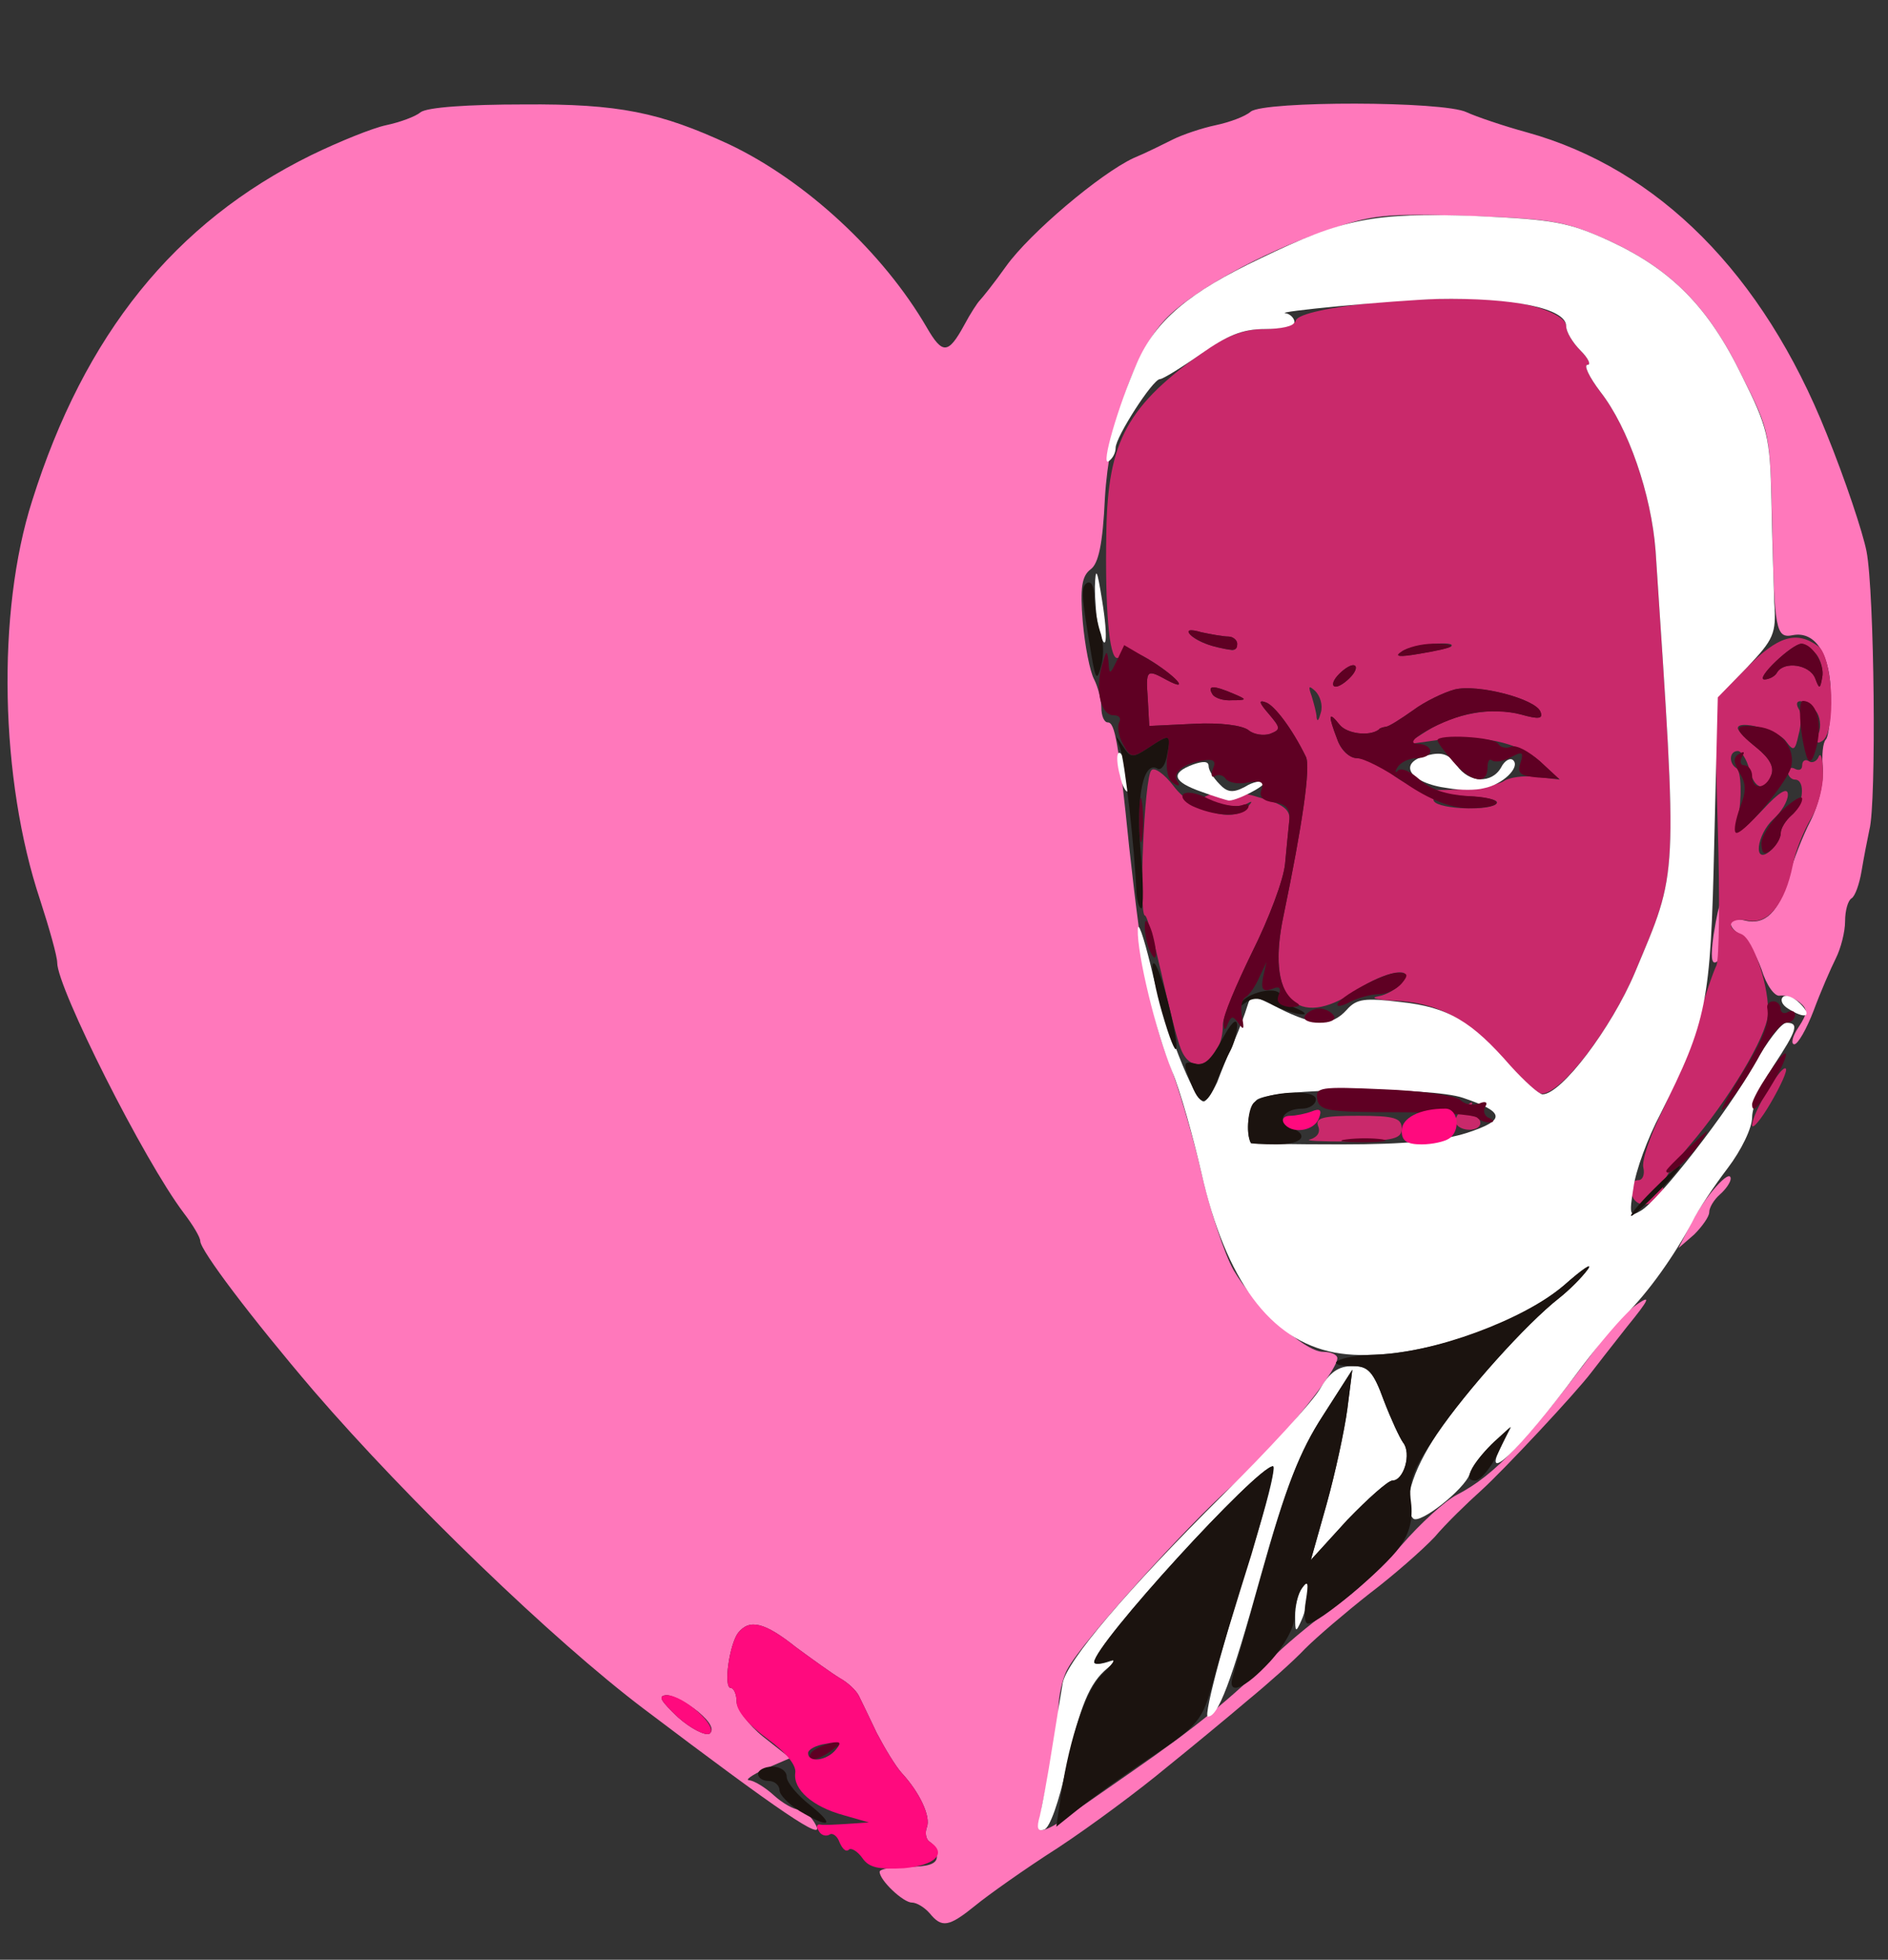 <svg  xmlns="http://www.w3.org/2000/svg"  width="264" height="274" viewBox="0 0 2640 2740"><rect x="0" y="0" width="2640" height="2740" fill="#333333" stroke="none"/><g id="l4ewyBG2ef9yNCuat7yUJus" fill="rgb(255,120,187)" style="transform: none;"><g><path id="pRY9i5kzF" d="M1300 2675 c-7 -8 -18 -15 -25 -15 -12 0 -45 -31 -45 -43 0 -4 18 -7 40 -7 28 0 40 -4 40 -14 0 -8 -4 -17 -10 -21 -5 -3 -7 -12 -4 -20 6 -15 -10 -49 -35 -76 -9 -10 -24 -35 -35 -56 -10 -21 -21 -44 -25 -52 -4 -8 -16 -19 -27 -25 -10 -6 -38 -26 -61 -43 -44 -35 -65 -40 -81 -20 -12 16 -21 77 -10 77 4 0 8 9 8 19 0 10 17 33 37 49 l38 30 -35 15 c-19 9 -29 16 -22 16 7 1 22 10 34 21 12 11 28 20 35 20 7 0 18 10 24 22 13 24 -48 -17 -241 -163 -127 -96 -329 -291 -461 -444 -88 -103 -159 -197 -159 -210 0 -5 -10 -22 -23 -39 -56 -74 -177 -315 -177 -350 0 -9 -11 -48 -24 -88 -56 -168 -61 -402 -11 -558 73 -232 199 -389 390 -483 39 -19 86 -38 105 -42 19 -4 41 -12 48 -18 9 -7 66 -11 145 -11 132 -1 190 11 287 56 107 51 215 151 276 256 22 38 30 37 52 -3 9 -17 19 -32 22 -35 3 -3 20 -24 37 -48 33 -46 131 -129 178 -151 17 -7 41 -19 55 -26 14 -7 41 -16 60 -20 19 -4 41 -12 49 -19 19 -15 270 -15 302 1 13 6 51 19 84 28 184 51 330 198 419 421 26 64 51 139 56 165 11 57 14 352 4 389 -3 14 -8 40 -11 58 -3 18 -9 35 -14 38 -5 3 -9 17 -9 32 0 15 -6 38 -13 52 -7 14 -21 46 -31 73 -10 26 -22 47 -27 47 -5 0 -3 -11 6 -24 13 -20 13 -25 1 -35 -8 -6 -20 -10 -27 -9 -7 2 -19 -14 -26 -37 -8 -22 -21 -43 -29 -48 -21 -12 -17 -26 6 -20 28 7 48 -12 61 -61 6 -22 20 -58 31 -79 11 -22 18 -52 17 -72 -2 -19 0 -37 4 -41 4 -4 7 -31 7 -61 0 -57 -21 -91 -53 -85 -24 5 -26 -7 -29 -154 -3 -129 -3 -131 -42 -208 -47 -97 -99 -149 -185 -189 -60 -27 -78 -31 -196 -35 -120 -4 -136 -2 -202 21 -89 30 -189 86 -224 124 -44 47 -78 149 -84 249 -3 65 -9 92 -20 100 -12 9 -15 25 -11 73 3 34 10 70 16 81 5 10 10 28 10 39 0 12 4 21 9 21 10 0 15 27 30 175 19 172 31 236 55 299 13 33 34 104 46 156 12 52 32 113 45 136 30 51 99 114 125 114 11 0 20 4 20 9 0 19 -90 129 -148 179 -62 55 -208 216 -229 255 -7 12 -13 38 -13 57 0 19 -7 64 -15 99 -9 35 -13 66 -11 69 3 3 16 -3 28 -11 13 -9 59 -41 102 -71 88 -61 136 -100 199 -162 23 -22 61 -53 85 -69 24 -16 65 -54 92 -85 26 -30 61 -62 77 -70 54 -28 98 -75 203 -216 14 -19 36 -42 50 -51 19 -13 16 -6 -15 32 -22 28 -44 56 -50 64 -22 29 -122 136 -154 165 -19 17 -49 46 -65 65 -17 18 -58 54 -91 79 -33 26 -73 60 -90 77 -16 17 -52 49 -80 72 -27 23 -79 66 -115 95 -36 30 -103 80 -150 111 -47 30 -99 67 -116 81 -37 30 -47 32 -64 11z m-324 -282 c-15 -12 -35 -23 -44 -23 -13 1 -8 8 16 31 18 16 38 26 44 23 7 -5 2 -16 -16 -31z"></path><path id="pPerJ9r9V" d="M2365 1710 c18 -36 55 -78 55 -62 0 5 -7 15 -15 22 -8 7 -15 18 -15 25 0 6 -10 20 -21 31 l-22 19 18 -35z"></path><path id="pm6a1zrdc" d="M2396 1308 c9 -57 14 -61 14 -10 0 22 -5 44 -10 47 -7 4 -8 -8 -4 -37z"></path></g></g><g id="lup9tKejkq1nCI3p4uMsQz" fill="rgb(201,41,107)" style="transform: none;"><g><path id="piX50KIc8" d="M2293 1683 c-16 -6 -17 -33 -2 -33 6 0 9 -8 7 -17 -3 -10 10 -47 28 -83 17 -36 39 -92 49 -125 9 -33 21 -67 25 -75 4 -8 5 -95 2 -193 l-5 -178 44 -44 c45 -46 71 -54 102 -31 20 16 25 120 5 132 -8 5 -9 2 -5 -11 4 -9 2 -24 -4 -31 -13 -16 -33 -19 -24 -3 4 5 4 22 0 36 -5 23 -7 24 -18 9 -12 -16 -67 -30 -67 -18 0 4 12 16 27 28 17 14 24 26 20 37 -9 25 -24 21 -31 -8 -4 -14 -11 -25 -16 -25 -12 0 -13 17 -2 24 7 4 8 42 2 71 -6 25 2 22 35 -13 23 -25 35 -32 35 -21 0 9 -9 24 -20 34 -24 22 -29 65 -5 45 8 -7 15 -18 15 -25 0 -7 7 -18 15 -25 17 -14 20 -50 5 -50 -5 0 -10 -5 -10 -11 0 -5 5 -7 10 -4 6 3 10 1 10 -5 0 -6 4 -9 9 -6 5 4 12 0 14 -6 3 -7 6 3 6 22 1 19 -7 49 -17 65 -10 17 -22 46 -25 64 -11 55 -35 84 -63 78 -26 -5 -33 10 -9 19 17 7 40 77 37 113 -2 30 -54 118 -110 183 -23 27 -40 53 -37 58 7 11 -17 28 -32 23z m247 -768 c-7 -8 -16 -15 -21 -15 -13 0 -65 49 -52 50 6 0 15 -4 18 -10 10 -16 45 -11 53 8 6 16 7 16 10 -1 2 -10 -2 -24 -8 -32z"></path><path id="pa0942xBi" d="M1832 1593 c10 -3 15 -10 11 -19 -4 -11 7 -14 56 -14 51 0 61 3 61 18 0 14 -11 17 -73 18 -39 0 -64 -1 -55 -3z"></path><path id="p9mmX5ZGn" d="M2036 1571 c-3 -5 2 -15 11 -22 12 -10 14 -10 9 -1 -4 6 -2 12 3 12 6 0 11 5 11 10 0 12 -27 13 -34 1z"></path><path id="pWvWIz3Kx" d="M2450 1573 c0 -16 41 -85 47 -79 3 2 -7 24 -21 48 -14 24 -26 38 -26 31z"></path><path id="pjwQj32C7" d="M2102 1480 c-50 -56 -93 -79 -154 -81 -23 -1 -33 -4 -21 -6 12 -2 27 -11 33 -19 21 -24 -23 -17 -64 11 -83 56 -126 11 -101 -106 26 -125 38 -207 31 -221 -19 -39 -44 -72 -56 -76 -11 -4 -9 1 4 16 17 20 17 22 2 28 -9 3 -23 1 -30 -5 -9 -7 -40 -11 -77 -9 l-62 3 -2 -37 c-3 -42 -2 -43 27 -27 34 18 11 -7 -27 -30 -19 -11 -35 -16 -35 -11 0 6 -4 10 -8 10 -11 0 -17 -69 -15 -176 2 -128 29 -177 140 -255 29 -20 54 -29 81 -29 23 0 42 -5 44 -12 7 -19 187 -37 283 -28 51 4 95 21 95 36 0 8 9 23 20 34 11 11 15 20 10 20 -6 0 2 17 18 38 39 50 71 143 77 222 31 468 32 444 -29 590 -34 80 -104 171 -131 169 -5 0 -29 -22 -53 -49z m-9 -357 c3 -5 -17 -9 -45 -10 -30 -2 -47 1 -43 7 7 12 82 14 88 3z m10 -31 c7 -5 27 -8 45 -6 l33 4 -26 -24 c-31 -29 -88 -40 -147 -31 l-43 6 30 -19 c40 -25 93 -34 132 -23 25 7 31 6 27 -4 -7 -18 -88 -39 -120 -31 -15 4 -42 17 -58 29 -17 12 -34 23 -38 23 -5 1 -9 2 -10 4 -13 10 -45 6 -55 -7 -16 -20 -16 -13 -3 21 5 15 17 26 28 26 10 0 32 10 49 23 26 19 43 23 88 21 31 -1 61 -7 68 -12z m-264 -126 c-9 -8 -10 -7 -5 7 3 10 7 24 7 30 1 7 3 4 6 -7 3 -10 -1 -23 -8 -30z m-114 4 c-28 -12 -37 -12 -30 0 3 6 16 10 28 9 21 0 21 -1 2 -9z m165 -25 c7 -8 8 -15 2 -15 -5 0 -15 7 -22 15 -7 8 -8 15 -2 15 5 0 15 -7 22 -15z m139 -41 c10 -9 -56 -3 -69 7 -11 7 -4 8 25 3 22 -4 42 -8 44 -10z m-299 -4 c0 -5 -6 -10 -12 -10 -7 0 -24 -3 -38 -6 -17 -5 -22 -3 -15 4 9 9 30 17 58 21 4 0 7 -3 7 -9z"></path><path id="pOa8Lnm7P" d="M1651 1466 c-5 -12 -17 -60 -27 -105 -10 -44 -20 -81 -23 -81 -9 0 -1 -194 9 -203 4 -5 18 5 31 22 26 35 83 52 102 31 9 -10 9 -11 0 -6 -7 4 -24 4 -39 0 -26 -7 -27 -8 -7 -15 12 -4 40 -2 64 6 33 9 43 17 42 31 -1 11 -4 38 -6 61 -2 23 -23 78 -46 124 -22 45 -41 91 -41 101 0 52 -43 77 -59 34z"></path></g></g><g id="l2NzgcN5QysdztR8ZkNTWpd" fill="rgb(255,255,255)" style="transform: none;"><g><path id="pnZMvMuCB" d="M1454 2539 c3 -13 11 -55 17 -94 6 -38 13 -80 15 -92 6 -31 89 -129 224 -263 64 -63 125 -130 135 -147 14 -24 26 -33 46 -33 22 0 29 7 44 48 10 26 22 52 27 59 12 15 1 53 -15 53 -6 0 -34 25 -63 55 l-51 56 22 -78 c12 -43 25 -103 29 -133 l7 -55 -41 64 c-33 51 -52 99 -87 224 -42 152 -60 197 -74 197 -7 0 27 -125 71 -262 15 -49 24 -88 20 -88 -22 0 -250 249 -250 274 0 3 8 3 18 0 15 -5 15 -4 1 8 -26 21 -39 54 -58 140 -10 46 -23 84 -31 86 -9 3 -11 -2 -6 -19z"></path><path id="p1E2cXmYOK" d="M1811 2260 c0 -14 4 -32 9 -40 8 -12 10 -12 9 5 0 11 -4 29 -9 40 -8 18 -9 18 -9 -5z"></path><path id="p19RjkY7CL" d="M1976 2123 c-16 -17 -2 -66 34 -119 40 -59 124 -153 170 -189 14 -11 32 -29 40 -40 8 -11 -7 -1 -33 22 -75 64 -232 111 -321 94 -90 -17 -152 -101 -186 -251 -12 -52 -30 -116 -41 -142 -23 -56 -49 -164 -48 -198 0 -14 8 9 18 50 18 80 61 190 74 190 4 0 12 -12 19 -27 6 -16 16 -41 24 -58 7 -16 15 -38 18 -48 5 -17 8 -16 45 3 50 25 73 25 94 2 14 -16 26 -17 76 -11 66 7 99 27 153 89 20 22 40 40 45 40 26 0 96 -92 129 -170 61 -146 60 -122 29 -590 -6 -79 -38 -172 -77 -222 -16 -21 -24 -38 -18 -38 5 0 1 -9 -10 -20 -11 -11 -20 -26 -20 -34 0 -25 -74 -40 -180 -38 -62 2 -232 18 -212 20 6 1 12 7 12 12 0 6 -19 10 -41 10 -32 0 -53 9 -90 35 -27 19 -53 35 -57 35 -10 0 -62 81 -62 96 0 7 -4 15 -10 19 -11 7 13 -76 40 -138 26 -59 72 -98 173 -146 116 -56 158 -64 300 -59 109 5 129 8 188 35 86 40 138 92 185 189 36 72 39 85 41 173 1 53 3 117 4 144 3 43 -1 51 -38 90 l-41 42 -5 205 c-5 223 -10 247 -75 377 -18 34 -35 80 -38 104 -6 37 -5 41 10 32 25 -14 124 -141 159 -205 18 -32 38 -58 45 -58 18 0 15 10 -18 60 -16 25 -30 57 -30 72 0 15 -15 46 -34 71 -19 25 -42 59 -50 76 -25 47 -62 99 -93 129 -15 15 -46 52 -68 82 -81 109 -137 162 -104 98 l12 -23 -26 24 c-15 13 -29 32 -32 42 -7 21 -70 71 -79 62z m75 -539 c55 -18 54 -29 -5 -49 -46 -16 -269 -14 -289 3 -11 10 -16 44 -8 60 0 1 58 2 127 2 89 0 140 -5 175 -16z"></path><path id="p11P5AZIn7" d="M2500 1410 c-8 -5 -11 -12 -7 -16 4 -4 15 0 24 9 18 18 8 23 -17 7z"></path><path id="piMgGZey2" d="M1680 1107 c-40 -14 -44 -26 -12 -38 14 -5 22 -5 22 2 0 6 7 17 15 25 11 12 19 13 36 4 11 -7 23 -9 26 -6 5 4 -42 28 -50 25 -1 0 -18 -5 -37 -12z"></path><path id="p10sOW8mW6" d="M1566 1084 c-4 -14 -5 -29 -2 -31 3 -3 8 7 12 21 3 15 4 29 1 32 -2 3 -8 -7 -11 -22z"></path><path id="pKPqThGN2" d="M2025 1102 c-55 -7 -72 -36 -29 -46 20 -5 30 -2 41 14 17 25 49 26 62 3 5 -10 13 -14 17 -10 10 10 -15 34 -41 39 -11 3 -33 3 -50 0z"></path><path id="p1DTLYt5Tv" d="M1536 878 c-3 -13 -5 -39 -5 -58 1 -28 3 -25 10 19 9 55 6 80 -5 39z"></path></g></g><g id="l4Qb4xNfOQwlnZzSuS1GigD" fill="rgb(27,19,15)" style="transform: none;"><g><path id="p1HQT2ymwJ" d="M1118 2532 c-16 -10 -28 -23 -28 -29 0 -7 -7 -13 -15 -13 -8 0 -15 -4 -15 -10 0 -5 9 -10 20 -10 11 0 20 6 20 14 0 8 15 26 33 40 36 29 27 33 -15 8z"></path><path id="p12OIVzhQ6" d="M1484 2507 c12 -79 35 -146 59 -168 17 -17 18 -21 5 -16 -10 4 -18 4 -18 1 0 -24 228 -274 250 -274 4 0 -10 55 -30 123 -21 67 -46 148 -54 179 -15 54 -20 60 -87 105 -39 26 -85 59 -102 73 l-30 24 7 -47z"></path><path id="pg6UuePcG" d="M1724 2343 c3 -10 23 -81 45 -159 30 -106 49 -156 81 -205 l41 -64 -7 55 c-4 30 -17 90 -29 133 l-22 78 51 -56 c29 -30 57 -55 63 -55 16 0 27 -38 15 -53 -5 -7 -17 -33 -27 -59 -14 -39 -22 -48 -41 -48 -49 0 -22 -15 29 -16 81 -2 208 -49 264 -97 26 -23 41 -33 33 -22 -8 11 -26 29 -40 40 -47 37 -130 130 -171 190 -33 49 -40 66 -36 95 3 24 -2 44 -16 63 -21 30 -113 107 -128 107 -5 0 -6 -15 -3 -32 4 -25 3 -29 -5 -18 -6 8 -11 26 -11 41 0 14 -14 40 -34 62 -36 39 -61 49 -52 20z"></path><path id="pojGTdKGd" d="M2059 2052 c5 -9 19 -26 31 -37 l22 -20 -18 38 c-10 20 -24 37 -31 37 -10 0 -11 -5 -4 -18z"></path><path id="pAVhWtP7v" d="M2310 1665 c19 -19 36 -35 39 -35 3 0 -10 16 -29 35 -19 19 -36 35 -39 35 -3 0 10 -16 29 -35z"></path><path id="pmCr39zAM" d="M1749 1598 c-7 -14 -4 -50 5 -57 19 -15 86 -19 86 -4 0 7 -9 13 -19 13 -26 0 -37 18 -17 26 28 11 17 24 -19 24 -19 0 -36 -1 -36 -2z"></path><path id="pnhpplu45" d="M1664 1511 c-10 -25 -9 -28 7 -24 13 4 23 -6 38 -34 12 -22 20 -31 21 -20 0 9 -4 25 -9 35 -5 9 -14 29 -20 45 -14 35 -24 34 -37 -2z"></path><path id="pydIAvGIF" d="M1625 1416 c-9 -31 -15 -62 -13 -68 3 -7 12 17 21 52 20 80 14 92 -8 16z"></path><path id="p19N47GYci" d="M1780 1405 c-18 -11 -28 -11 -40 -2 -12 9 -13 9 -3 -3 14 -15 53 -21 53 -8 0 5 10 13 23 18 12 5 15 9 7 8 -8 0 -26 -6 -40 -13z"></path><path id="pFUlaAx5D" d="M1589 1248 c-2 -58 -16 -185 -23 -203 -7 -18 -7 -19 4 -2 11 17 14 17 35 3 32 -21 33 -20 27 9 -2 14 -8 22 -13 20 -20 -13 -31 39 -24 116 4 43 4 79 1 79 -3 0 -6 -10 -7 -22z"></path><path id="p8KKQL58s" d="M1526 915 c-14 -84 -15 -94 -6 -100 6 -3 10 5 10 19 0 13 4 35 8 48 5 13 6 34 2 48 -6 23 -8 21 -14 -15z"></path></g></g><g id="l1kTLeZdP48tPyhP4AZz7wM" fill="rgb(95,0,35)" style="transform: none;"><g><path id="p15niZmaFf" d="M1134 2451 c3 -5 16 -11 28 -14 22 -6 22 -5 4 8 -22 17 -40 20 -32 6z"></path><path id="pz1qCWEpq" d="M2330 1637 c0 -2 14 -16 32 -33 31 -29 31 -29 12 -2 -16 23 -44 45 -44 35z"></path><path id="pmLuzA3cc" d="M1883 1593 c15 -2 37 -2 50 0 12 2 0 4 -28 4 -27 0 -38 -2 -22 -4z"></path><path id="p10JQMYkE0" d="M2066 1563 c-4 -5 -56 -8 -114 -8 -95 0 -107 -2 -110 -18 -3 -17 3 -18 93 -14 53 2 101 9 107 15 6 6 17 8 26 5 9 -4 13 -2 9 4 -4 6 -1 14 5 16 7 3 8 6 2 6 -6 1 -14 -2 -18 -6z"></path><path id="p13OQ6FIsX" d="M2430 1511 c36 -58 45 -80 41 -103 0 -5 4 -8 9 -8 5 0 10 5 10 11 0 5 5 7 10 4 6 -3 10 -1 10 4 0 6 -6 11 -13 11 -6 0 -22 19 -35 43 -12 23 -34 56 -47 72 -14 17 -7 1 15 -34z"></path><path id="pnJz4V0f0" d="M2450 1544 c0 -11 42 -75 47 -71 2 3 -6 21 -18 41 -20 34 -29 44 -29 30z"></path><path id="pHnzbQ2Nt" d="M1711 1429 c-1 -9 18 -53 40 -98 23 -46 44 -101 46 -124 2 -23 5 -51 6 -62 1 -14 -5 -21 -21 -23 -16 -2 -22 -8 -18 -18 4 -11 -1 -13 -19 -10 -14 3 -27 0 -31 -5 -3 -5 -10 -7 -15 -4 -5 3 -6 -1 -3 -10 5 -11 1 -14 -12 -12 -29 4 -45 17 -38 29 5 7 2 8 -5 3 -8 -4 -11 -20 -9 -36 5 -34 5 -34 -27 -13 -22 14 -24 14 -35 -6 -6 -11 -8 -25 -5 -30 3 -6 0 -10 -8 -10 -18 0 -26 -36 -16 -70 6 -21 7 -22 9 -5 1 19 2 19 12 -2 l10 -21 34 20 c37 22 60 47 26 29 -29 -16 -30 -15 -27 27 l2 37 62 -3 c37 -2 68 2 77 9 7 6 21 8 30 5 15 -6 15 -8 -2 -28 -13 -15 -15 -20 -4 -16 12 4 37 37 56 76 7 14 -5 96 -31 221 -14 65 -8 107 18 123 7 4 3 6 -10 6 -14 -2 -19 -7 -15 -17 4 -10 1 -13 -10 -8 -12 4 -15 0 -12 -16 l5 -22 -10 21 c-5 12 -14 25 -19 28 -6 3 -8 16 -5 29 3 16 2 18 -5 8 -8 -11 -10 -11 -15 0 -4 11 -6 10 -6 -2z"></path><path id="pbAg0TU2J" d="M1825 1420 c3 -5 12 -10 20 -10 8 0 17 5 20 10 4 6 -5 10 -20 10 -15 0 -24 -4 -20 -10z"></path><path id="p12R5dKEyx" d="M1870 1405 c0 -10 65 -45 84 -45 15 0 16 3 6 15 -7 8 -21 15 -32 15 -11 0 -28 5 -39 10 -10 6 -19 8 -19 5z"></path><path id="pV7KbEy4p" d="M1606 1325 c-3 -9 -6 -24 -5 -33 0 -9 5 -4 10 12 9 32 6 48 -5 21z"></path><path id="pDAYVAAaN" d="M2463 1181 c-1 -10 12 -31 28 -47 16 -15 29 -23 29 -17 0 6 -7 16 -15 23 -8 7 -15 18 -15 25 0 7 -6 17 -13 23 -10 8 -13 6 -14 -7z"></path><path id="pZweGbZLu" d="M1593 1145 c0 -27 2 -38 4 -22 2 15 2 37 0 50 -2 12 -4 0 -4 -28z"></path><path id="pHK4aiV9G" d="M2427 1164 c-3 -3 0 -18 6 -35 9 -22 9 -34 -1 -49 -8 -14 -9 -21 0 -26 7 -4 8 -3 4 4 -4 7 -2 12 3 12 6 0 11 7 11 15 0 20 19 19 27 -2 4 -11 -3 -23 -20 -37 -34 -27 -34 -34 0 -30 33 3 55 31 47 58 -8 24 -70 97 -77 90z"></path><path id="p1AehFpwwf" d="M1672 1129 c-13 -5 -21 -13 -18 -18 4 -5 19 -3 36 6 17 8 38 12 46 9 8 -3 12 -2 9 4 -8 12 -42 12 -73 -1z"></path><path id="pzJ5iVQfj" d="M1965 1095 c-27 -19 -58 -35 -68 -35 -10 0 -22 -12 -27 -26 -13 -34 -13 -41 3 -21 10 13 42 17 55 7 1 -2 5 -3 10 -4 4 0 21 -11 38 -23 16 -12 43 -25 58 -29 32 -8 113 13 120 31 4 10 -2 11 -27 4 -18 -5 -48 -6 -67 -2 -41 7 -105 43 -77 43 9 0 17 5 17 10 0 6 -9 10 -19 10 -11 0 -23 6 -27 13 -4 6 -3 9 1 4 5 -4 18 2 30 13 15 14 38 21 67 23 54 2 54 17 0 17 -25 -1 -53 -12 -87 -35z"></path><path id="p10a5DFkKi" d="M2032 1065 c-12 -14 -22 -27 -22 -30 0 -9 79 -5 85 5 3 5 11 7 18 4 8 -3 25 7 40 20 l27 25 -30 -2 c-24 -2 -29 -6 -24 -20 5 -16 3 -17 -14 -8 -11 6 -22 7 -26 4 -3 -3 -6 1 -6 10 0 25 -23 21 -48 -8z"></path><path id="p1GvVdSeaq" d="M2527 1060 c-9 -25 -14 -80 -6 -80 18 0 27 27 20 60 -5 22 -10 29 -14 20z"></path><path id="pzRn3rqDA" d="M1695 970 c-7 -12 2 -12 30 0 19 8 19 9 -2 9 -12 1 -25 -3 -28 -9z"></path><path id="pb9Hmsi9N" d="M1870 945 c7 -8 17 -15 22 -15 6 0 5 7 -2 15 -7 8 -17 15 -22 15 -6 0 -5 -7 2 -15z"></path><path id="p1DXlMYE3j" d="M2538 948 c-8 -19 -43 -24 -53 -8 -3 6 -12 10 -18 10 -13 -1 39 -50 52 -50 15 0 33 29 29 47 -3 17 -4 17 -10 1z"></path><path id="pwud5Y1zq" d="M1960 911 c8 -6 28 -11 44 -11 39 0 31 6 -19 14 -29 5 -36 4 -25 -3z"></path><path id="pPuwV2sGC" d="M1695 903 c-11 -3 -24 -10 -30 -15 -7 -7 -2 -9 15 -4 14 3 31 6 38 6 6 0 12 5 12 10 0 10 -3 11 -35 3z"></path></g></g><g id="l4BUvu3rVrKHtGnVxxz3XMG" fill="rgb(255,10,126)" style="transform: none;"><g><path id="p10gK9qNOB" d="M1206 2598 c-7 -10 -16 -15 -19 -12 -4 4 -9 -1 -13 -10 -3 -9 -10 -14 -14 -11 -5 3 -12 1 -15 -5 -4 -6 -3 -10 2 -9 4 1 22 0 38 -1 l30 -2 -35 -10 c-44 -12 -71 -36 -68 -59 2 -11 -13 -29 -39 -48 -26 -19 -43 -39 -43 -51 0 -11 -4 -20 -8 -20 -11 0 -2 -61 10 -77 16 -20 37 -15 81 20 23 17 51 37 61 43 11 6 23 17 27 25 4 8 15 31 25 52 11 21 26 46 35 56 25 27 41 61 35 76 -3 8 -1 17 4 20 25 16 8 33 -36 37 -36 2 -49 -1 -58 -14z m-37 -152 c9 -11 6 -12 -14 -8 -14 2 -25 8 -25 13 0 14 26 11 39 -5z"></path><path id="p5bBNwDPx" d="M948 2401 c-24 -23 -29 -30 -16 -31 24 0 74 45 60 54 -6 3 -26 -7 -44 -23z"></path><path id="pIWsGZhXn" d="M1960 1581 c0 -18 25 -31 61 -31 18 0 22 31 5 42 -6 4 -23 8 -38 8 -21 0 -28 -5 -28 -19z"></path><path id="p7yqoHHdZ" d="M1795 1570 c-3 -5 0 -10 9 -10 8 0 22 -3 30 -6 12 -5 15 -2 10 10 -7 18 -39 22 -49 6z"></path></g></g></svg>